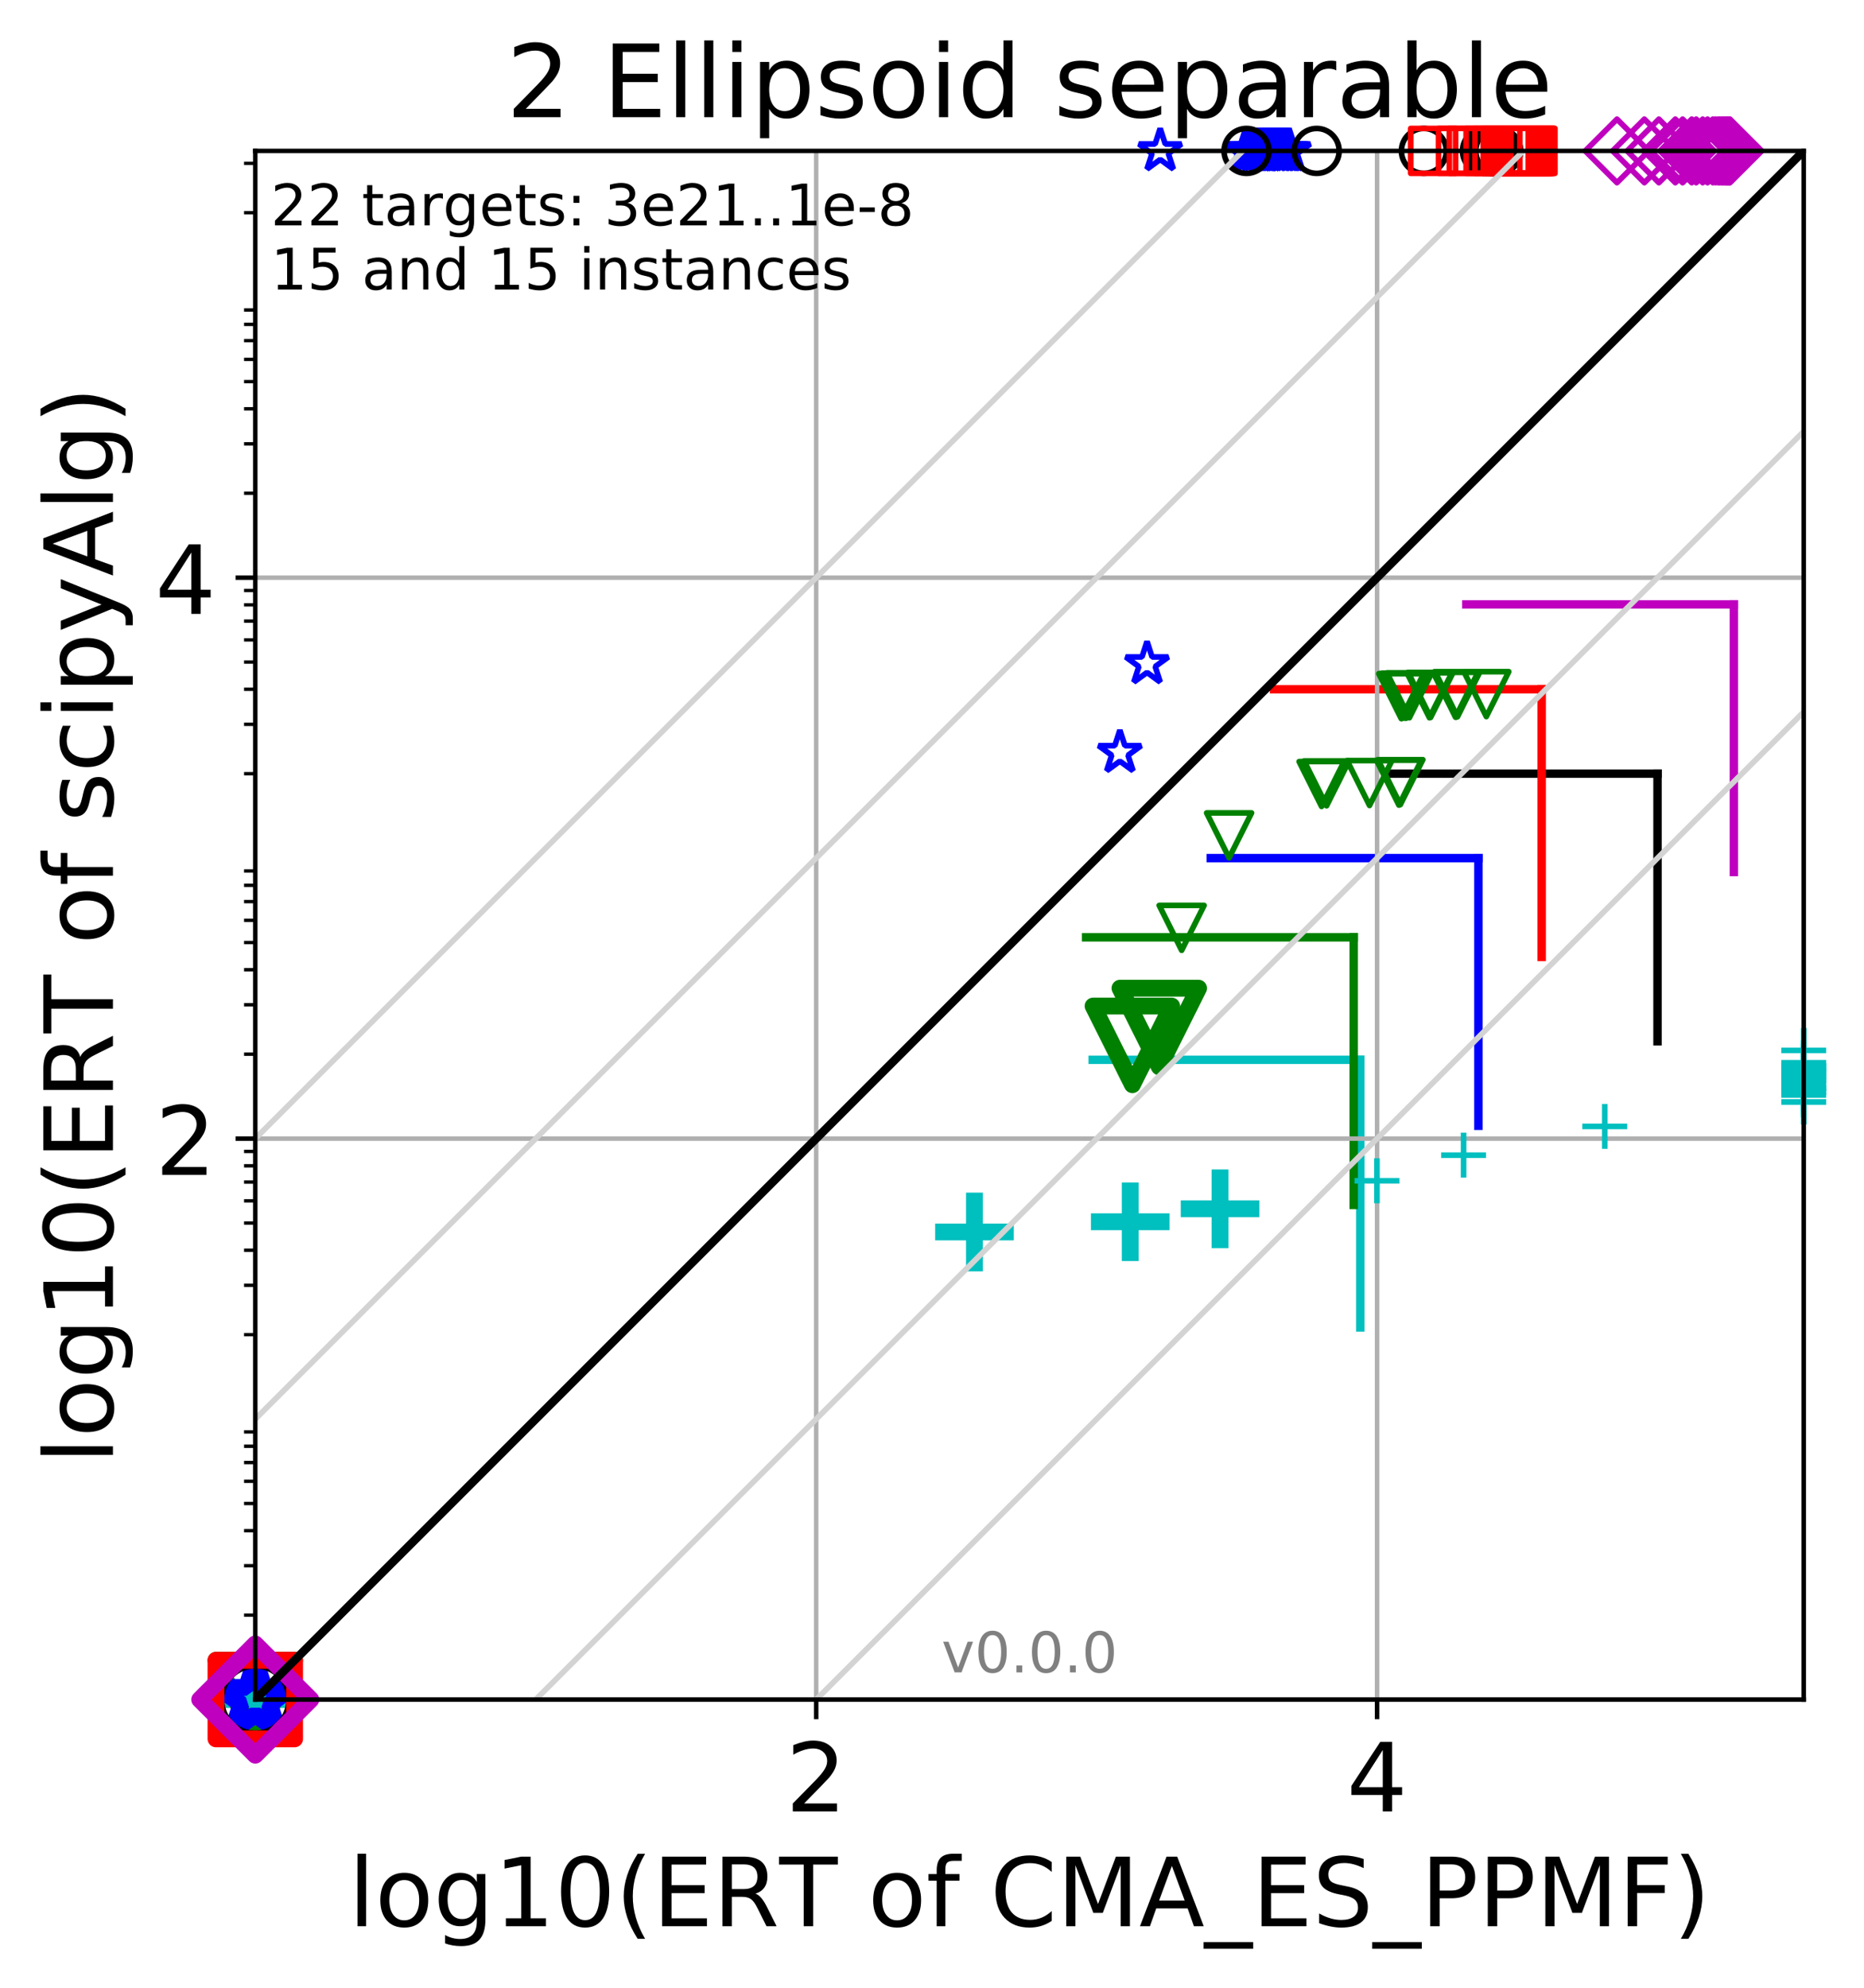 <?xml version="1.0" encoding="utf-8" standalone="no"?>
<!DOCTYPE svg PUBLIC "-//W3C//DTD SVG 1.1//EN"
  "http://www.w3.org/Graphics/SVG/1.1/DTD/svg11.dtd">
<!-- Created with matplotlib (http://matplotlib.org/) -->
<svg height="354pt" version="1.1" viewBox="0 0 332 354" width="332pt" xmlns="http://www.w3.org/2000/svg" xmlns:xlink="http://www.w3.org/1999/xlink">
 <defs>
  <style type="text/css">
*{stroke-linecap:butt;stroke-linejoin:round;}
  </style>
 </defs>
 <g id="figure_1">
  <g id="patch_1">
   <path d="M 0 354.256 
L 332.469 354.256 
L 332.469 0 
L 0 0 
z
" style="fill:#ffffff;"/>
  </g>
  <g id="axes_1">
   <g id="patch_2">
    <path d="M 45.469 302.677 
L 321.269 302.677 
L 321.269 26.877 
L 45.469 26.877 
z
" style="fill:#ffffff;"/>
   </g>
   <g id="line2d_1">
    <path clip-path="url(#p38fdc3da29)" d="M 242.28 236.403 
L 242.28 188.739 
" style="fill:none;stroke:#00bfbf;stroke-linecap:square;stroke-width:1.5;"/>
   </g>
   <g id="line2d_2">
    <path clip-path="url(#p38fdc3da29)" d="M 194.615 188.739 
L 242.28 188.739 
" style="fill:none;stroke:#00bfbf;stroke-linecap:square;stroke-width:1.5;"/>
   </g>
   <g id="line2d_3">
    <path clip-path="url(#p38fdc3da29)" d="M 241.113 214.593 
L 241.113 166.928 
" style="fill:none;stroke:#008000;stroke-linecap:square;stroke-width:1.5;"/>
   </g>
   <g id="line2d_4">
    <path clip-path="url(#p38fdc3da29)" d="M 193.449 166.928 
L 241.113 166.928 
" style="fill:none;stroke:#008000;stroke-linecap:square;stroke-width:1.5;"/>
   </g>
   <g id="line2d_5">
    <path clip-path="url(#p38fdc3da29)" d="M 263.32 200.491 
L 263.32 152.826 
" style="fill:none;stroke:#0000ff;stroke-linecap:square;stroke-width:1.5;"/>
   </g>
   <g id="line2d_6">
    <path clip-path="url(#p38fdc3da29)" d="M 215.656 152.826 
L 263.32 152.826 
" style="fill:none;stroke:#0000ff;stroke-linecap:square;stroke-width:1.5;"/>
   </g>
   <g id="line2d_7">
    <path clip-path="url(#p38fdc3da29)" d="M 295.221 185.443 
L 295.221 137.778 
" style="fill:none;stroke:#000000;stroke-linecap:square;stroke-width:1.5;"/>
   </g>
   <g id="line2d_8">
    <path clip-path="url(#p38fdc3da29)" d="M 247.556 137.778 
L 295.221 137.778 
" style="fill:none;stroke:#000000;stroke-linecap:square;stroke-width:1.5;"/>
   </g>
   <g id="line2d_9">
    <path clip-path="url(#p38fdc3da29)" d="M 274.594 170.412 
L 274.594 122.747 
" style="fill:none;stroke:#ff0000;stroke-linecap:square;stroke-width:1.5;"/>
   </g>
   <g id="line2d_10">
    <path clip-path="url(#p38fdc3da29)" d="M 226.929 122.747 
L 274.594 122.747 
" style="fill:none;stroke:#ff0000;stroke-linecap:square;stroke-width:1.5;"/>
   </g>
   <g id="line2d_11">
    <path clip-path="url(#p38fdc3da29)" d="M 308.825 155.303 
L 308.825 107.638 
" style="fill:none;stroke:#bf00bf;stroke-linecap:square;stroke-width:1.5;"/>
   </g>
   <g id="line2d_12">
    <path clip-path="url(#p38fdc3da29)" d="M 261.16 107.638 
L 308.825 107.638 
" style="fill:none;stroke:#bf00bf;stroke-linecap:square;stroke-width:1.5;"/>
   </g>
   <g id="matplotlib.axis_1">
    <g id="xtick_1">
     <g id="line2d_13">
      <path clip-path="url(#p38fdc3da29)" d="M 145.37 302.677 
L 145.37 26.877 
" style="fill:none;stroke:#b0b0b0;stroke-linecap:square;stroke-width:0.8;"/>
     </g>
     <g id="line2d_14">
      <defs>
       <path d="M 0 0 
L 0 3.5 
" id="mfc122e729f" style="stroke:#000000;stroke-width:0.8;"/>
      </defs>
      <g>
       <use style="stroke:#000000;stroke-width:0.8;" x="145.37" xlink:href="#mfc122e729f" y="302.677"/>
      </g>
     </g>
     <g id="text_1">
      <!-- 2 -->
      <defs>
       <path d="M 19.188 8.297 
L 53.609 8.297 
L 53.609 0 
L 7.328 0 
L 7.328 8.297 
Q 12.938 14.109 22.625 23.891 
Q 32.328 33.688 34.812 36.531 
Q 39.547 41.844 41.422 45.531 
Q 43.312 49.219 43.312 52.781 
Q 43.312 58.594 39.234 62.25 
Q 35.156 65.922 28.609 65.922 
Q 23.969 65.922 18.812 64.312 
Q 13.672 62.703 7.812 59.422 
L 7.812 69.391 
Q 13.766 71.781 18.938 73 
Q 24.125 74.219 28.422 74.219 
Q 39.75 74.219 46.484 68.547 
Q 53.219 62.891 53.219 53.422 
Q 53.219 48.922 51.531 44.891 
Q 49.859 40.875 45.406 35.406 
Q 44.188 33.984 37.641 27.219 
Q 31.109 20.453 19.188 8.297 
z
" id="DejaVuSans-32"/>
      </defs>
      <g transform="translate(139.962 322.595)scale(0.17 -0.17)">
       <use xlink:href="#DejaVuSans-32"/>
      </g>
     </g>
    </g>
    <g id="xtick_2">
     <g id="line2d_15">
      <path clip-path="url(#p38fdc3da29)" d="M 245.271 302.677 
L 245.271 26.877 
" style="fill:none;stroke:#b0b0b0;stroke-linecap:square;stroke-width:0.8;"/>
     </g>
     <g id="line2d_16">
      <g>
       <use style="stroke:#000000;stroke-width:0.8;" x="245.271" xlink:href="#mfc122e729f" y="302.677"/>
      </g>
     </g>
     <g id="text_2">
      <!-- 4 -->
      <defs>
       <path d="M 37.797 64.312 
L 12.891 25.391 
L 37.797 25.391 
z
M 35.203 72.906 
L 47.609 72.906 
L 47.609 25.391 
L 58.016 25.391 
L 58.016 17.188 
L 47.609 17.188 
L 47.609 0 
L 37.797 0 
L 37.797 17.188 
L 4.891 17.188 
L 4.891 26.703 
z
" id="DejaVuSans-34"/>
      </defs>
      <g transform="translate(239.863 322.595)scale(0.17 -0.17)">
       <use xlink:href="#DejaVuSans-34"/>
      </g>
     </g>
    </g>
    <g id="text_3">
     <!-- log10(ERT of CMA_ES_PPMF) -->
     <defs>
      <path d="M 9.422 75.984 
L 18.406 75.984 
L 18.406 0 
L 9.422 0 
z
" id="DejaVuSans-6c"/>
      <path d="M 30.609 48.391 
Q 23.391 48.391 19.188 42.75 
Q 14.984 37.109 14.984 27.297 
Q 14.984 17.484 19.156 11.844 
Q 23.344 6.203 30.609 6.203 
Q 37.797 6.203 41.984 11.859 
Q 46.188 17.531 46.188 27.297 
Q 46.188 37.016 41.984 42.703 
Q 37.797 48.391 30.609 48.391 
z
M 30.609 56 
Q 42.328 56 49.016 48.375 
Q 55.719 40.766 55.719 27.297 
Q 55.719 13.875 49.016 6.219 
Q 42.328 -1.422 30.609 -1.422 
Q 18.844 -1.422 12.172 6.219 
Q 5.516 13.875 5.516 27.297 
Q 5.516 40.766 12.172 48.375 
Q 18.844 56 30.609 56 
z
" id="DejaVuSans-6f"/>
      <path d="M 45.406 27.984 
Q 45.406 37.75 41.375 43.109 
Q 37.359 48.484 30.078 48.484 
Q 22.859 48.484 18.828 43.109 
Q 14.797 37.75 14.797 27.984 
Q 14.797 18.266 18.828 12.891 
Q 22.859 7.516 30.078 7.516 
Q 37.359 7.516 41.375 12.891 
Q 45.406 18.266 45.406 27.984 
z
M 54.391 6.781 
Q 54.391 -7.172 48.188 -13.984 
Q 42 -20.797 29.203 -20.797 
Q 24.469 -20.797 20.266 -20.094 
Q 16.062 -19.391 12.109 -17.922 
L 12.109 -9.188 
Q 16.062 -11.328 19.922 -12.344 
Q 23.781 -13.375 27.781 -13.375 
Q 36.625 -13.375 41.016 -8.766 
Q 45.406 -4.156 45.406 5.172 
L 45.406 9.625 
Q 42.625 4.781 38.281 2.391 
Q 33.938 0 27.875 0 
Q 17.828 0 11.672 7.656 
Q 5.516 15.328 5.516 27.984 
Q 5.516 40.672 11.672 48.328 
Q 17.828 56 27.875 56 
Q 33.938 56 38.281 53.609 
Q 42.625 51.219 45.406 46.391 
L 45.406 54.688 
L 54.391 54.688 
z
" id="DejaVuSans-67"/>
      <path d="M 12.406 8.297 
L 28.516 8.297 
L 28.516 63.922 
L 10.984 60.406 
L 10.984 69.391 
L 28.422 72.906 
L 38.281 72.906 
L 38.281 8.297 
L 54.391 8.297 
L 54.391 0 
L 12.406 0 
z
" id="DejaVuSans-31"/>
      <path d="M 31.781 66.406 
Q 24.172 66.406 20.328 58.906 
Q 16.5 51.422 16.5 36.375 
Q 16.5 21.391 20.328 13.891 
Q 24.172 6.391 31.781 6.391 
Q 39.453 6.391 43.281 13.891 
Q 47.125 21.391 47.125 36.375 
Q 47.125 51.422 43.281 58.906 
Q 39.453 66.406 31.781 66.406 
z
M 31.781 74.219 
Q 44.047 74.219 50.516 64.516 
Q 56.984 54.828 56.984 36.375 
Q 56.984 17.969 50.516 8.266 
Q 44.047 -1.422 31.781 -1.422 
Q 19.531 -1.422 13.062 8.266 
Q 6.594 17.969 6.594 36.375 
Q 6.594 54.828 13.062 64.516 
Q 19.531 74.219 31.781 74.219 
z
" id="DejaVuSans-30"/>
      <path d="M 31 75.875 
Q 24.469 64.656 21.281 53.656 
Q 18.109 42.672 18.109 31.391 
Q 18.109 20.125 21.312 9.062 
Q 24.516 -2 31 -13.188 
L 23.188 -13.188 
Q 15.875 -1.703 12.234 9.375 
Q 8.594 20.453 8.594 31.391 
Q 8.594 42.281 12.203 53.312 
Q 15.828 64.359 23.188 75.875 
z
" id="DejaVuSans-28"/>
      <path d="M 9.812 72.906 
L 55.906 72.906 
L 55.906 64.594 
L 19.672 64.594 
L 19.672 43.016 
L 54.391 43.016 
L 54.391 34.719 
L 19.672 34.719 
L 19.672 8.297 
L 56.781 8.297 
L 56.781 0 
L 9.812 0 
z
" id="DejaVuSans-45"/>
      <path d="M 44.391 34.188 
Q 47.562 33.109 50.562 29.594 
Q 53.562 26.078 56.594 19.922 
L 66.609 0 
L 56 0 
L 46.688 18.703 
Q 43.062 26.031 39.672 28.422 
Q 36.281 30.812 30.422 30.812 
L 19.672 30.812 
L 19.672 0 
L 9.812 0 
L 9.812 72.906 
L 32.078 72.906 
Q 44.578 72.906 50.734 67.672 
Q 56.891 62.453 56.891 51.906 
Q 56.891 45.016 53.688 40.469 
Q 50.484 35.938 44.391 34.188 
z
M 19.672 64.797 
L 19.672 38.922 
L 32.078 38.922 
Q 39.203 38.922 42.844 42.219 
Q 46.484 45.516 46.484 51.906 
Q 46.484 58.297 42.844 61.547 
Q 39.203 64.797 32.078 64.797 
z
" id="DejaVuSans-52"/>
      <path d="M -0.297 72.906 
L 61.375 72.906 
L 61.375 64.594 
L 35.5 64.594 
L 35.5 0 
L 25.594 0 
L 25.594 64.594 
L -0.297 64.594 
z
" id="DejaVuSans-54"/>
      <path id="DejaVuSans-20"/>
      <path d="M 37.109 75.984 
L 37.109 68.5 
L 28.516 68.5 
Q 23.688 68.5 21.797 66.547 
Q 19.922 64.594 19.922 59.516 
L 19.922 54.688 
L 34.719 54.688 
L 34.719 47.703 
L 19.922 47.703 
L 19.922 0 
L 10.891 0 
L 10.891 47.703 
L 2.297 47.703 
L 2.297 54.688 
L 10.891 54.688 
L 10.891 58.5 
Q 10.891 67.625 15.141 71.797 
Q 19.391 75.984 28.609 75.984 
z
" id="DejaVuSans-66"/>
      <path d="M 64.406 67.281 
L 64.406 56.891 
Q 59.422 61.531 53.781 63.812 
Q 48.141 66.109 41.797 66.109 
Q 29.297 66.109 22.656 58.469 
Q 16.016 50.828 16.016 36.375 
Q 16.016 21.969 22.656 14.328 
Q 29.297 6.688 41.797 6.688 
Q 48.141 6.688 53.781 8.984 
Q 59.422 11.281 64.406 15.922 
L 64.406 5.609 
Q 59.234 2.094 53.438 0.328 
Q 47.656 -1.422 41.219 -1.422 
Q 24.656 -1.422 15.125 8.703 
Q 5.609 18.844 5.609 36.375 
Q 5.609 53.953 15.125 64.078 
Q 24.656 74.219 41.219 74.219 
Q 47.75 74.219 53.531 72.484 
Q 59.328 70.75 64.406 67.281 
z
" id="DejaVuSans-43"/>
      <path d="M 9.812 72.906 
L 24.516 72.906 
L 43.109 23.297 
L 61.812 72.906 
L 76.516 72.906 
L 76.516 0 
L 66.891 0 
L 66.891 64.016 
L 48.094 14.016 
L 38.188 14.016 
L 19.391 64.016 
L 19.391 0 
L 9.812 0 
z
" id="DejaVuSans-4d"/>
      <path d="M 34.188 63.188 
L 20.797 26.906 
L 47.609 26.906 
z
M 28.609 72.906 
L 39.797 72.906 
L 67.578 0 
L 57.328 0 
L 50.688 18.703 
L 17.828 18.703 
L 11.188 0 
L 0.781 0 
z
" id="DejaVuSans-41"/>
      <path d="M 50.984 -16.609 
L 50.984 -23.578 
L -0.984 -23.578 
L -0.984 -16.609 
z
" id="DejaVuSans-5f"/>
      <path d="M 53.516 70.516 
L 53.516 60.891 
Q 47.906 63.578 42.922 64.891 
Q 37.938 66.219 33.297 66.219 
Q 25.25 66.219 20.875 63.094 
Q 16.5 59.969 16.5 54.203 
Q 16.5 49.359 19.406 46.891 
Q 22.312 44.438 30.422 42.922 
L 36.375 41.703 
Q 47.406 39.594 52.656 34.297 
Q 57.906 29 57.906 20.125 
Q 57.906 9.516 50.797 4.047 
Q 43.703 -1.422 29.984 -1.422 
Q 24.812 -1.422 18.969 -0.25 
Q 13.141 0.922 6.891 3.219 
L 6.891 13.375 
Q 12.891 10.016 18.656 8.297 
Q 24.422 6.594 29.984 6.594 
Q 38.422 6.594 43.016 9.906 
Q 47.609 13.234 47.609 19.391 
Q 47.609 24.75 44.312 27.781 
Q 41.016 30.812 33.5 32.328 
L 27.484 33.5 
Q 16.453 35.688 11.516 40.375 
Q 6.594 45.062 6.594 53.422 
Q 6.594 63.094 13.406 68.656 
Q 20.219 74.219 32.172 74.219 
Q 37.312 74.219 42.625 73.281 
Q 47.953 72.359 53.516 70.516 
z
" id="DejaVuSans-53"/>
      <path d="M 19.672 64.797 
L 19.672 37.406 
L 32.078 37.406 
Q 38.969 37.406 42.719 40.969 
Q 46.484 44.531 46.484 51.125 
Q 46.484 57.672 42.719 61.234 
Q 38.969 64.797 32.078 64.797 
z
M 9.812 72.906 
L 32.078 72.906 
Q 44.344 72.906 50.609 67.359 
Q 56.891 61.812 56.891 51.125 
Q 56.891 40.328 50.609 34.812 
Q 44.344 29.297 32.078 29.297 
L 19.672 29.297 
L 19.672 0 
L 9.812 0 
z
" id="DejaVuSans-50"/>
      <path d="M 9.812 72.906 
L 51.703 72.906 
L 51.703 64.594 
L 19.672 64.594 
L 19.672 43.109 
L 48.578 43.109 
L 48.578 34.812 
L 19.672 34.812 
L 19.672 0 
L 9.812 0 
z
" id="DejaVuSans-46"/>
      <path d="M 8.016 75.875 
L 15.828 75.875 
Q 23.141 64.359 26.781 53.312 
Q 30.422 42.281 30.422 31.391 
Q 30.422 20.453 26.781 9.375 
Q 23.141 -1.703 15.828 -13.188 
L 8.016 -13.188 
Q 14.5 -2 17.703 9.062 
Q 20.906 20.125 20.906 31.391 
Q 20.906 42.672 17.703 53.656 
Q 14.5 64.656 8.016 75.875 
z
" id="DejaVuSans-29"/>
     </defs>
     <g transform="translate(62.082 343.047)scale(0.17 -0.17)">
      <use xlink:href="#DejaVuSans-6c"/>
      <use x="27.783" xlink:href="#DejaVuSans-6f"/>
      <use x="88.965" xlink:href="#DejaVuSans-67"/>
      <use x="152.441" xlink:href="#DejaVuSans-31"/>
      <use x="216.064" xlink:href="#DejaVuSans-30"/>
      <use x="279.688" xlink:href="#DejaVuSans-28"/>
      <use x="318.701" xlink:href="#DejaVuSans-45"/>
      <use x="381.885" xlink:href="#DejaVuSans-52"/>
      <use x="451.258" xlink:href="#DejaVuSans-54"/>
      <use x="512.342" xlink:href="#DejaVuSans-20"/>
      <use x="544.129" xlink:href="#DejaVuSans-6f"/>
      <use x="605.311" xlink:href="#DejaVuSans-66"/>
      <use x="640.516" xlink:href="#DejaVuSans-20"/>
      <use x="672.303" xlink:href="#DejaVuSans-43"/>
      <use x="742.127" xlink:href="#DejaVuSans-4d"/>
      <use x="828.406" xlink:href="#DejaVuSans-41"/>
      <use x="896.814" xlink:href="#DejaVuSans-5f"/>
      <use x="946.814" xlink:href="#DejaVuSans-45"/>
      <use x="1009.998" xlink:href="#DejaVuSans-53"/>
      <use x="1073.475" xlink:href="#DejaVuSans-5f"/>
      <use x="1123.475" xlink:href="#DejaVuSans-50"/>
      <use x="1183.777" xlink:href="#DejaVuSans-50"/>
      <use x="1244.08" xlink:href="#DejaVuSans-4d"/>
      <use x="1330.359" xlink:href="#DejaVuSans-46"/>
      <use x="1387.879" xlink:href="#DejaVuSans-29"/>
     </g>
    </g>
   </g>
   <g id="matplotlib.axis_2">
    <g id="ytick_1">
     <g id="line2d_17">
      <path clip-path="url(#p38fdc3da29)" d="M 45.469 202.776 
L 321.269 202.776 
" style="fill:none;stroke:#b0b0b0;stroke-linecap:square;stroke-width:0.8;"/>
     </g>
     <g id="line2d_18">
      <defs>
       <path d="M 0 0 
L -3.5 0 
" id="mb6f1c9ef3b" style="stroke:#000000;stroke-width:0.8;"/>
      </defs>
      <g>
       <use style="stroke:#000000;stroke-width:0.8;" x="45.469" xlink:href="#mb6f1c9ef3b" y="202.776"/>
      </g>
     </g>
     <g id="text_4">
      <!-- 2 -->
      <g transform="translate(27.653 209.235)scale(0.17 -0.17)">
       <use xlink:href="#DejaVuSans-32"/>
      </g>
     </g>
    </g>
    <g id="ytick_2">
     <g id="line2d_19">
      <path clip-path="url(#p38fdc3da29)" d="M 45.469 102.875 
L 321.269 102.875 
" style="fill:none;stroke:#b0b0b0;stroke-linecap:square;stroke-width:0.8;"/>
     </g>
     <g id="line2d_20">
      <g>
       <use style="stroke:#000000;stroke-width:0.8;" x="45.469" xlink:href="#mb6f1c9ef3b" y="102.875"/>
      </g>
     </g>
     <g id="text_5">
      <!-- 4 -->
      <g transform="translate(27.653 109.334)scale(0.17 -0.17)">
       <use xlink:href="#DejaVuSans-34"/>
      </g>
     </g>
    </g>
    <g id="ytick_3">
     <g id="line2d_21">
      <defs>
       <path d="M 0 0 
L -2 0 
" id="m882aae22e2" style="stroke:#000000;stroke-width:0.6;"/>
      </defs>
      <g>
       <use style="stroke:#000000;stroke-width:0.6;" x="45.469" xlink:href="#m882aae22e2" y="287.641"/>
      </g>
     </g>
    </g>
    <g id="ytick_4">
     <g id="line2d_22">
      <g>
       <use style="stroke:#000000;stroke-width:0.6;" x="45.469" xlink:href="#m882aae22e2" y="278.845"/>
      </g>
     </g>
    </g>
    <g id="ytick_5">
     <g id="line2d_23">
      <g>
       <use style="stroke:#000000;stroke-width:0.6;" x="45.469" xlink:href="#m882aae22e2" y="272.604"/>
      </g>
     </g>
    </g>
    <g id="ytick_6">
     <g id="line2d_24">
      <g>
       <use style="stroke:#000000;stroke-width:0.6;" x="45.469" xlink:href="#m882aae22e2" y="267.763"/>
      </g>
     </g>
    </g>
    <g id="ytick_7">
     <g id="line2d_25">
      <g>
       <use style="stroke:#000000;stroke-width:0.6;" x="45.469" xlink:href="#m882aae22e2" y="263.808"/>
      </g>
     </g>
    </g>
    <g id="ytick_8">
     <g id="line2d_26">
      <g>
       <use style="stroke:#000000;stroke-width:0.6;" x="45.469" xlink:href="#m882aae22e2" y="260.464"/>
      </g>
     </g>
    </g>
    <g id="ytick_9">
     <g id="line2d_27">
      <g>
       <use style="stroke:#000000;stroke-width:0.6;" x="45.469" xlink:href="#m882aae22e2" y="257.567"/>
      </g>
     </g>
    </g>
    <g id="ytick_10">
     <g id="line2d_28">
      <g>
       <use style="stroke:#000000;stroke-width:0.6;" x="45.469" xlink:href="#m882aae22e2" y="255.012"/>
      </g>
     </g>
    </g>
    <g id="ytick_11">
     <g id="line2d_29">
      <g>
       <use style="stroke:#000000;stroke-width:0.6;" x="45.469" xlink:href="#m882aae22e2" y="237.69"/>
      </g>
     </g>
    </g>
    <g id="ytick_12">
     <g id="line2d_30">
      <g>
       <use style="stroke:#000000;stroke-width:0.6;" x="45.469" xlink:href="#m882aae22e2" y="228.894"/>
      </g>
     </g>
    </g>
    <g id="ytick_13">
     <g id="line2d_31">
      <g>
       <use style="stroke:#000000;stroke-width:0.6;" x="45.469" xlink:href="#m882aae22e2" y="222.654"/>
      </g>
     </g>
    </g>
    <g id="ytick_14">
     <g id="line2d_32">
      <g>
       <use style="stroke:#000000;stroke-width:0.6;" x="45.469" xlink:href="#m882aae22e2" y="217.813"/>
      </g>
     </g>
    </g>
    <g id="ytick_15">
     <g id="line2d_33">
      <g>
       <use style="stroke:#000000;stroke-width:0.6;" x="45.469" xlink:href="#m882aae22e2" y="213.858"/>
      </g>
     </g>
    </g>
    <g id="ytick_16">
     <g id="line2d_34">
      <g>
       <use style="stroke:#000000;stroke-width:0.6;" x="45.469" xlink:href="#m882aae22e2" y="210.514"/>
      </g>
     </g>
    </g>
    <g id="ytick_17">
     <g id="line2d_35">
      <g>
       <use style="stroke:#000000;stroke-width:0.6;" x="45.469" xlink:href="#m882aae22e2" y="207.617"/>
      </g>
     </g>
    </g>
    <g id="ytick_18">
     <g id="line2d_36">
      <g>
       <use style="stroke:#000000;stroke-width:0.6;" x="45.469" xlink:href="#m882aae22e2" y="205.062"/>
      </g>
     </g>
    </g>
    <g id="ytick_19">
     <g id="line2d_37">
      <g>
       <use style="stroke:#000000;stroke-width:0.6;" x="45.469" xlink:href="#m882aae22e2" y="187.74"/>
      </g>
     </g>
    </g>
    <g id="ytick_20">
     <g id="line2d_38">
      <g>
       <use style="stroke:#000000;stroke-width:0.6;" x="45.469" xlink:href="#m882aae22e2" y="178.944"/>
      </g>
     </g>
    </g>
    <g id="ytick_21">
     <g id="line2d_39">
      <g>
       <use style="stroke:#000000;stroke-width:0.6;" x="45.469" xlink:href="#m882aae22e2" y="172.703"/>
      </g>
     </g>
    </g>
    <g id="ytick_22">
     <g id="line2d_40">
      <g>
       <use style="stroke:#000000;stroke-width:0.6;" x="45.469" xlink:href="#m882aae22e2" y="167.862"/>
      </g>
     </g>
    </g>
    <g id="ytick_23">
     <g id="line2d_41">
      <g>
       <use style="stroke:#000000;stroke-width:0.6;" x="45.469" xlink:href="#m882aae22e2" y="163.907"/>
      </g>
     </g>
    </g>
    <g id="ytick_24">
     <g id="line2d_42">
      <g>
       <use style="stroke:#000000;stroke-width:0.6;" x="45.469" xlink:href="#m882aae22e2" y="160.563"/>
      </g>
     </g>
    </g>
    <g id="ytick_25">
     <g id="line2d_43">
      <g>
       <use style="stroke:#000000;stroke-width:0.6;" x="45.469" xlink:href="#m882aae22e2" y="157.667"/>
      </g>
     </g>
    </g>
    <g id="ytick_26">
     <g id="line2d_44">
      <g>
       <use style="stroke:#000000;stroke-width:0.6;" x="45.469" xlink:href="#m882aae22e2" y="155.112"/>
      </g>
     </g>
    </g>
    <g id="ytick_27">
     <g id="line2d_45">
      <g>
       <use style="stroke:#000000;stroke-width:0.6;" x="45.469" xlink:href="#m882aae22e2" y="137.789"/>
      </g>
     </g>
    </g>
    <g id="ytick_28">
     <g id="line2d_46">
      <g>
       <use style="stroke:#000000;stroke-width:0.6;" x="45.469" xlink:href="#m882aae22e2" y="128.994"/>
      </g>
     </g>
    </g>
    <g id="ytick_29">
     <g id="line2d_47">
      <g>
       <use style="stroke:#000000;stroke-width:0.6;" x="45.469" xlink:href="#m882aae22e2" y="122.753"/>
      </g>
     </g>
    </g>
    <g id="ytick_30">
     <g id="line2d_48">
      <g>
       <use style="stroke:#000000;stroke-width:0.6;" x="45.469" xlink:href="#m882aae22e2" y="117.912"/>
      </g>
     </g>
    </g>
    <g id="ytick_31">
     <g id="line2d_49">
      <g>
       <use style="stroke:#000000;stroke-width:0.6;" x="45.469" xlink:href="#m882aae22e2" y="113.957"/>
      </g>
     </g>
    </g>
    <g id="ytick_32">
     <g id="line2d_50">
      <g>
       <use style="stroke:#000000;stroke-width:0.6;" x="45.469" xlink:href="#m882aae22e2" y="110.613"/>
      </g>
     </g>
    </g>
    <g id="ytick_33">
     <g id="line2d_51">
      <g>
       <use style="stroke:#000000;stroke-width:0.6;" x="45.469" xlink:href="#m882aae22e2" y="107.716"/>
      </g>
     </g>
    </g>
    <g id="ytick_34">
     <g id="line2d_52">
      <g>
       <use style="stroke:#000000;stroke-width:0.6;" x="45.469" xlink:href="#m882aae22e2" y="105.161"/>
      </g>
     </g>
    </g>
    <g id="ytick_35">
     <g id="line2d_53">
      <g>
       <use style="stroke:#000000;stroke-width:0.6;" x="45.469" xlink:href="#m882aae22e2" y="87.839"/>
      </g>
     </g>
    </g>
    <g id="ytick_36">
     <g id="line2d_54">
      <g>
       <use style="stroke:#000000;stroke-width:0.6;" x="45.469" xlink:href="#m882aae22e2" y="79.043"/>
      </g>
     </g>
    </g>
    <g id="ytick_37">
     <g id="line2d_55">
      <g>
       <use style="stroke:#000000;stroke-width:0.6;" x="45.469" xlink:href="#m882aae22e2" y="72.802"/>
      </g>
     </g>
    </g>
    <g id="ytick_38">
     <g id="line2d_56">
      <g>
       <use style="stroke:#000000;stroke-width:0.6;" x="45.469" xlink:href="#m882aae22e2" y="67.962"/>
      </g>
     </g>
    </g>
    <g id="ytick_39">
     <g id="line2d_57">
      <g>
       <use style="stroke:#000000;stroke-width:0.6;" x="45.469" xlink:href="#m882aae22e2" y="64.006"/>
      </g>
     </g>
    </g>
    <g id="ytick_40">
     <g id="line2d_58">
      <g>
       <use style="stroke:#000000;stroke-width:0.6;" x="45.469" xlink:href="#m882aae22e2" y="60.662"/>
      </g>
     </g>
    </g>
    <g id="ytick_41">
     <g id="line2d_59">
      <g>
       <use style="stroke:#000000;stroke-width:0.6;" x="45.469" xlink:href="#m882aae22e2" y="57.766"/>
      </g>
     </g>
    </g>
    <g id="ytick_42">
     <g id="line2d_60">
      <g>
       <use style="stroke:#000000;stroke-width:0.6;" x="45.469" xlink:href="#m882aae22e2" y="55.211"/>
      </g>
     </g>
    </g>
    <g id="ytick_43">
     <g id="line2d_61">
      <g>
       <use style="stroke:#000000;stroke-width:0.6;" x="45.469" xlink:href="#m882aae22e2" y="37.888"/>
      </g>
     </g>
    </g>
    <g id="ytick_44">
     <g id="line2d_62">
      <g>
       <use style="stroke:#000000;stroke-width:0.6;" x="45.469" xlink:href="#m882aae22e2" y="29.093"/>
      </g>
     </g>
    </g>
    <g id="text_6">
     <!-- log10(ERT of scipyAlg) -->
     <defs>
      <path d="M 44.281 53.078 
L 44.281 44.578 
Q 40.484 46.531 36.375 47.5 
Q 32.281 48.484 27.875 48.484 
Q 21.188 48.484 17.844 46.438 
Q 14.5 44.391 14.5 40.281 
Q 14.5 37.156 16.891 35.375 
Q 19.281 33.594 26.516 31.984 
L 29.594 31.297 
Q 39.156 29.25 43.188 25.516 
Q 47.219 21.781 47.219 15.094 
Q 47.219 7.469 41.188 3.016 
Q 35.156 -1.422 24.609 -1.422 
Q 20.219 -1.422 15.453 -0.562 
Q 10.688 0.297 5.422 2 
L 5.422 11.281 
Q 10.406 8.688 15.234 7.391 
Q 20.062 6.109 24.812 6.109 
Q 31.156 6.109 34.562 8.281 
Q 37.984 10.453 37.984 14.406 
Q 37.984 18.062 35.516 20.016 
Q 33.062 21.969 24.703 23.781 
L 21.578 24.516 
Q 13.234 26.266 9.516 29.906 
Q 5.812 33.547 5.812 39.891 
Q 5.812 47.609 11.281 51.797 
Q 16.75 56 26.812 56 
Q 31.781 56 36.172 55.266 
Q 40.578 54.547 44.281 53.078 
z
" id="DejaVuSans-73"/>
      <path d="M 48.781 52.594 
L 48.781 44.188 
Q 44.969 46.297 41.141 47.344 
Q 37.312 48.391 33.406 48.391 
Q 24.656 48.391 19.812 42.844 
Q 14.984 37.312 14.984 27.297 
Q 14.984 17.281 19.812 11.734 
Q 24.656 6.203 33.406 6.203 
Q 37.312 6.203 41.141 7.25 
Q 44.969 8.297 48.781 10.406 
L 48.781 2.094 
Q 45.016 0.344 40.984 -0.531 
Q 36.969 -1.422 32.422 -1.422 
Q 20.062 -1.422 12.781 6.344 
Q 5.516 14.109 5.516 27.297 
Q 5.516 40.672 12.859 48.328 
Q 20.219 56 33.016 56 
Q 37.156 56 41.109 55.141 
Q 45.062 54.297 48.781 52.594 
z
" id="DejaVuSans-63"/>
      <path d="M 9.422 54.688 
L 18.406 54.688 
L 18.406 0 
L 9.422 0 
z
M 9.422 75.984 
L 18.406 75.984 
L 18.406 64.594 
L 9.422 64.594 
z
" id="DejaVuSans-69"/>
      <path d="M 18.109 8.203 
L 18.109 -20.797 
L 9.078 -20.797 
L 9.078 54.688 
L 18.109 54.688 
L 18.109 46.391 
Q 20.953 51.266 25.266 53.625 
Q 29.594 56 35.594 56 
Q 45.562 56 51.781 48.094 
Q 58.016 40.188 58.016 27.297 
Q 58.016 14.406 51.781 6.484 
Q 45.562 -1.422 35.594 -1.422 
Q 29.594 -1.422 25.266 0.953 
Q 20.953 3.328 18.109 8.203 
z
M 48.688 27.297 
Q 48.688 37.203 44.609 42.844 
Q 40.531 48.484 33.406 48.484 
Q 26.266 48.484 22.188 42.844 
Q 18.109 37.203 18.109 27.297 
Q 18.109 17.391 22.188 11.75 
Q 26.266 6.109 33.406 6.109 
Q 40.531 6.109 44.609 11.75 
Q 48.688 17.391 48.688 27.297 
z
" id="DejaVuSans-70"/>
      <path d="M 32.172 -5.078 
Q 28.375 -14.844 24.75 -17.812 
Q 21.141 -20.797 15.094 -20.797 
L 7.906 -20.797 
L 7.906 -13.281 
L 13.188 -13.281 
Q 16.891 -13.281 18.938 -11.516 
Q 21 -9.766 23.484 -3.219 
L 25.094 0.875 
L 2.984 54.688 
L 12.5 54.688 
L 29.594 11.922 
L 46.688 54.688 
L 56.203 54.688 
z
" id="DejaVuSans-79"/>
     </defs>
     <g transform="translate(20.117 260.702)rotate(-90)scale(0.17 -0.17)">
      <use xlink:href="#DejaVuSans-6c"/>
      <use x="27.783" xlink:href="#DejaVuSans-6f"/>
      <use x="88.965" xlink:href="#DejaVuSans-67"/>
      <use x="152.441" xlink:href="#DejaVuSans-31"/>
      <use x="216.064" xlink:href="#DejaVuSans-30"/>
      <use x="279.688" xlink:href="#DejaVuSans-28"/>
      <use x="318.701" xlink:href="#DejaVuSans-45"/>
      <use x="381.885" xlink:href="#DejaVuSans-52"/>
      <use x="451.258" xlink:href="#DejaVuSans-54"/>
      <use x="512.342" xlink:href="#DejaVuSans-20"/>
      <use x="544.129" xlink:href="#DejaVuSans-6f"/>
      <use x="605.311" xlink:href="#DejaVuSans-66"/>
      <use x="640.516" xlink:href="#DejaVuSans-20"/>
      <use x="672.303" xlink:href="#DejaVuSans-73"/>
      <use x="724.402" xlink:href="#DejaVuSans-63"/>
      <use x="779.383" xlink:href="#DejaVuSans-69"/>
      <use x="807.166" xlink:href="#DejaVuSans-70"/>
      <use x="870.643" xlink:href="#DejaVuSans-79"/>
      <use x="929.822" xlink:href="#DejaVuSans-41"/>
      <use x="998.23" xlink:href="#DejaVuSans-6c"/>
      <use x="1026.014" xlink:href="#DejaVuSans-67"/>
      <use x="1089.49" xlink:href="#DejaVuSans-29"/>
     </g>
    </g>
   </g>
   <g id="line2d_63">
    <defs>
     <path d="M -7 0 
L 7 0 
M 0 7 
L 0 -7 
" id="mfc26b8fb4b" style="stroke:#00bfbf;stroke-width:3;"/>
    </defs>
    <g>
     <use style="fill:none;stroke:#00bfbf;stroke-width:3;" x="45.469" xlink:href="#mfc26b8fb4b" y="302.677"/>
     <use style="fill:none;stroke:#00bfbf;stroke-width:3;" x="173.563" xlink:href="#mfc26b8fb4b" y="219.403"/>
     <use style="fill:none;stroke:#00bfbf;stroke-width:3;" x="201.311" xlink:href="#mfc26b8fb4b" y="217.583"/>
     <use style="fill:none;stroke:#00bfbf;stroke-width:3;" x="217.308" xlink:href="#mfc26b8fb4b" y="215.277"/>
    </g>
   </g>
   <g id="line2d_64">
    <defs>
     <path d="M -4 0 
L 4 0 
M 0 4 
L 0 -4 
" id="m5a17af6d62" style="stroke:#00bfbf;"/>
    </defs>
    <g>
     <use style="fill:none;stroke:#00bfbf;" x="245.253" xlink:href="#m5a17af6d62" y="210.288"/>
     <use style="fill:none;stroke:#00bfbf;" x="260.682" xlink:href="#m5a17af6d62" y="205.726"/>
     <use style="fill:none;stroke:#00bfbf;" x="285.828" xlink:href="#m5a17af6d62" y="200.603"/>
    </g>
   </g>
   <g id="line2d_65">
    <g>
     <use style="fill:none;stroke:#00bfbf;" x="321.269" xlink:href="#m5a17af6d62" y="196.253"/>
     <use style="fill:none;stroke:#00bfbf;" x="321.269" xlink:href="#m5a17af6d62" y="195.017"/>
     <use style="fill:none;stroke:#00bfbf;" x="321.269" xlink:href="#m5a17af6d62" y="194.456"/>
     <use style="fill:none;stroke:#00bfbf;" x="321.269" xlink:href="#m5a17af6d62" y="193.896"/>
     <use style="fill:none;stroke:#00bfbf;" x="321.269" xlink:href="#m5a17af6d62" y="193.669"/>
     <use style="fill:none;stroke:#00bfbf;" x="321.269" xlink:href="#m5a17af6d62" y="192.865"/>
     <use style="fill:none;stroke:#00bfbf;" x="321.269" xlink:href="#m5a17af6d62" y="192.445"/>
     <use style="fill:none;stroke:#00bfbf;" x="321.269" xlink:href="#m5a17af6d62" y="191.858"/>
     <use style="fill:none;stroke:#00bfbf;" x="321.269" xlink:href="#m5a17af6d62" y="191.587"/>
     <use style="fill:none;stroke:#00bfbf;" x="321.269" xlink:href="#m5a17af6d62" y="190.991"/>
     <use style="fill:none;stroke:#00bfbf;" x="321.269" xlink:href="#m5a17af6d62" y="190.657"/>
     <use style="fill:none;stroke:#00bfbf;" x="321.269" xlink:href="#m5a17af6d62" y="190.177"/>
     <use style="fill:none;stroke:#00bfbf;" x="321.269" xlink:href="#m5a17af6d62" y="189.825"/>
     <use style="fill:none;stroke:#00bfbf;" x="321.269" xlink:href="#m5a17af6d62" y="189.275"/>
     <use style="fill:none;stroke:#00bfbf;" x="321.269" xlink:href="#m5a17af6d62" y="187.07"/>
    </g>
   </g>
   <g id="line2d_66">
    <defs>
     <path d="M -0 7 
L 7 -7 
L -7 -7 
z
" id="mbaf34810b3" style="stroke:#008000;stroke-linejoin:miter;stroke-width:3;"/>
    </defs>
    <g>
     <use style="fill:none;stroke:#008000;stroke-linejoin:miter;stroke-width:3;" x="45.469" xlink:href="#mbaf34810b3" y="302.677"/>
     <use style="fill:none;stroke:#008000;stroke-linejoin:miter;stroke-width:3;" x="201.694" xlink:href="#mbaf34810b3" y="186.171"/>
     <use style="fill:none;stroke:#008000;stroke-linejoin:miter;stroke-width:3;" x="206.481" xlink:href="#mbaf34810b3" y="182.993"/>
    </g>
   </g>
   <g id="line2d_67">
    <defs>
     <path d="M -0 4 
L 4 -4 
L -4 -4 
z
" id="m1abc79ae7e" style="stroke:#008000;stroke-linejoin:miter;"/>
    </defs>
    <g>
     <use style="fill:none;stroke:#008000;stroke-linejoin:miter;" x="210.467" xlink:href="#m1abc79ae7e" y="165.243"/>
     <use style="fill:none;stroke:#008000;stroke-linejoin:miter;" x="218.917" xlink:href="#m1abc79ae7e" y="148.775"/>
     <use style="fill:none;stroke:#008000;stroke-linejoin:miter;" x="235.389" xlink:href="#m1abc79ae7e" y="139.628"/>
     <use style="fill:none;stroke:#008000;stroke-linejoin:miter;" x="236.278" xlink:href="#m1abc79ae7e" y="139.51"/>
     <use style="fill:none;stroke:#008000;stroke-linejoin:miter;" x="243.929" xlink:href="#m1abc79ae7e" y="139.451"/>
     <use style="fill:none;stroke:#008000;stroke-linejoin:miter;" x="249.162" xlink:href="#m1abc79ae7e" y="139.387"/>
     <use style="fill:none;stroke:#008000;stroke-linejoin:miter;" x="249.423" xlink:href="#m1abc79ae7e" y="139.288"/>
     <use style="fill:none;stroke:#008000;stroke-linejoin:miter;" x="249.574" xlink:href="#m1abc79ae7e" y="123.98"/>
     <use style="fill:none;stroke:#008000;stroke-linejoin:miter;" x="249.687" xlink:href="#m1abc79ae7e" y="123.963"/>
     <use style="fill:none;stroke:#008000;stroke-linejoin:miter;" x="250.212" xlink:href="#m1abc79ae7e" y="123.9"/>
     <use style="fill:none;stroke:#008000;stroke-linejoin:miter;" x="250.494" xlink:href="#m1abc79ae7e" y="123.9"/>
     <use style="fill:none;stroke:#008000;stroke-linejoin:miter;" x="251.029" xlink:href="#m1abc79ae7e" y="123.826"/>
     <use style="fill:none;stroke:#008000;stroke-linejoin:miter;" x="254.594" xlink:href="#m1abc79ae7e" y="123.826"/>
     <use style="fill:none;stroke:#008000;stroke-linejoin:miter;" x="254.813" xlink:href="#m1abc79ae7e" y="123.769"/>
     <use style="fill:none;stroke:#008000;stroke-linejoin:miter;" x="259.245" xlink:href="#m1abc79ae7e" y="123.735"/>
     <use style="fill:none;stroke:#008000;stroke-linejoin:miter;" x="259.375" xlink:href="#m1abc79ae7e" y="123.695"/>
     <use style="fill:none;stroke:#008000;stroke-linejoin:miter;" x="259.451" xlink:href="#m1abc79ae7e" y="123.684"/>
     <use style="fill:none;stroke:#008000;stroke-linejoin:miter;" x="259.6" xlink:href="#m1abc79ae7e" y="123.638"/>
     <use style="fill:none;stroke:#008000;stroke-linejoin:miter;" x="264.732" xlink:href="#m1abc79ae7e" y="123.621"/>
    </g>
   </g>
   <g id="line2d_68">
    <defs>
     <path d="M 0 -7 
L -1.572 -2.163 
L -6.657 -2.163 
L -2.543 0.826 
L -4.114 5.663 
L -0 2.674 
L 4.114 5.663 
L 2.543 0.826 
L 6.657 -2.163 
L 1.572 -2.163 
z
" id="mf109b9007e" style="stroke:#0000ff;stroke-linejoin:bevel;stroke-width:3;"/>
    </defs>
    <g>
     <use style="fill:none;stroke:#0000ff;stroke-linejoin:bevel;stroke-width:3;" x="45.469" xlink:href="#mf109b9007e" y="302.677"/>
    </g>
   </g>
   <g id="line2d_69">
    <defs>
     <path d="M 0 -4 
L -0.898 -1.236 
L -3.804 -1.236 
L -1.453 0.472 
L -2.351 3.236 
L -0 1.528 
L 2.351 3.236 
L 1.453 0.472 
L 3.804 -1.236 
L 0.898 -1.236 
z
" id="m1994e5d52c" style="stroke:#0000ff;stroke-linejoin:bevel;"/>
    </defs>
    <g>
     <use style="fill:none;stroke:#0000ff;stroke-linejoin:bevel;" x="199.46" xlink:href="#m1994e5d52c" y="134.032"/>
     <use style="fill:none;stroke:#0000ff;stroke-linejoin:bevel;" x="204.299" xlink:href="#m1994e5d52c" y="118.236"/>
    </g>
   </g>
   <g id="line2d_70">
    <g>
     <use style="fill:none;stroke:#0000ff;stroke-linejoin:bevel;" x="206.643" xlink:href="#m1994e5d52c" y="26.877"/>
     <use style="fill:none;stroke:#0000ff;stroke-linejoin:bevel;" x="221.875" xlink:href="#m1994e5d52c" y="26.877"/>
     <use style="fill:none;stroke:#0000ff;stroke-linejoin:bevel;" x="222.762" xlink:href="#m1994e5d52c" y="26.877"/>
     <use style="fill:none;stroke:#0000ff;stroke-linejoin:bevel;" x="223.652" xlink:href="#m1994e5d52c" y="26.877"/>
     <use style="fill:none;stroke:#0000ff;stroke-linejoin:bevel;" x="224.124" xlink:href="#m1994e5d52c" y="26.877"/>
     <use style="fill:none;stroke:#0000ff;stroke-linejoin:bevel;" x="224.696" xlink:href="#m1994e5d52c" y="26.877"/>
     <use style="fill:none;stroke:#0000ff;stroke-linejoin:bevel;" x="225" xlink:href="#m1994e5d52c" y="26.877"/>
     <use style="fill:none;stroke:#0000ff;stroke-linejoin:bevel;" x="225.512" xlink:href="#m1994e5d52c" y="26.877"/>
     <use style="fill:none;stroke:#0000ff;stroke-linejoin:bevel;" x="225.833" xlink:href="#m1994e5d52c" y="26.877"/>
     <use style="fill:none;stroke:#0000ff;stroke-linejoin:bevel;" x="226.412" xlink:href="#m1994e5d52c" y="26.877"/>
     <use style="fill:none;stroke:#0000ff;stroke-linejoin:bevel;" x="226.651" xlink:href="#m1994e5d52c" y="26.877"/>
     <use style="fill:none;stroke:#0000ff;stroke-linejoin:bevel;" x="227.154" xlink:href="#m1994e5d52c" y="26.877"/>
     <use style="fill:none;stroke:#0000ff;stroke-linejoin:bevel;" x="227.418" xlink:href="#m1994e5d52c" y="26.877"/>
     <use style="fill:none;stroke:#0000ff;stroke-linejoin:bevel;" x="227.828" xlink:href="#m1994e5d52c" y="26.877"/>
     <use style="fill:none;stroke:#0000ff;stroke-linejoin:bevel;" x="228.079" xlink:href="#m1994e5d52c" y="26.877"/>
     <use style="fill:none;stroke:#0000ff;stroke-linejoin:bevel;" x="228.575" xlink:href="#m1994e5d52c" y="26.877"/>
     <use style="fill:none;stroke:#0000ff;stroke-linejoin:bevel;" x="228.909" xlink:href="#m1994e5d52c" y="26.877"/>
     <use style="fill:none;stroke:#0000ff;stroke-linejoin:bevel;" x="229.177" xlink:href="#m1994e5d52c" y="26.877"/>
     <use style="fill:none;stroke:#0000ff;stroke-linejoin:bevel;" x="229.584" xlink:href="#m1994e5d52c" y="26.877"/>
    </g>
   </g>
   <g id="line2d_71">
    <defs>
     <path d="M 0 7 
C 1.856 7 3.637 6.262 4.95 4.95 
C 6.262 3.637 7 1.856 7 0 
C 7 -1.856 6.262 -3.637 4.95 -4.95 
C 3.637 -6.262 1.856 -7 0 -7 
C -1.856 -7 -3.637 -6.262 -4.95 -4.95 
C -6.262 -3.637 -7 -1.856 -7 0 
C -7 1.856 -6.262 3.637 -4.95 4.95 
C -3.637 6.262 -1.856 7 0 7 
z
" id="md72dfd3024" style="stroke:#000000;stroke-width:3;"/>
    </defs>
    <g>
     <use style="fill:none;stroke:#000000;stroke-width:3;" x="45.469" xlink:href="#md72dfd3024" y="302.677"/>
    </g>
   </g>
   <g id="line2d_72">
    <defs>
     <path d="M 0 4 
C 1.061 4 2.078 3.579 2.828 2.828 
C 3.579 2.078 4 1.061 4 0 
C 4 -1.061 3.579 -2.078 2.828 -2.828 
C 2.078 -3.579 1.061 -4 0 -4 
C -1.061 -4 -2.078 -3.579 -2.828 -2.828 
C -3.579 -2.078 -4 -1.061 -4 0 
C -4 1.061 -3.579 2.078 -2.828 2.828 
C -2.078 3.579 -1.061 4 0 4 
z
" id="mb3e11e974a" style="stroke:#000000;"/>
    </defs>
    <g>
     <use style="fill:none;stroke:#000000;" x="222.016" xlink:href="#mb3e11e974a" y="26.877"/>
     <use style="fill:none;stroke:#000000;" x="234.52" xlink:href="#mb3e11e974a" y="26.877"/>
     <use style="fill:none;stroke:#000000;" x="253.606" xlink:href="#mb3e11e974a" y="26.877"/>
     <use style="fill:none;stroke:#000000;" x="264.482" xlink:href="#mb3e11e974a" y="26.877"/>
     <use style="fill:none;stroke:#000000;" x="264.868" xlink:href="#mb3e11e974a" y="26.877"/>
     <use style="fill:none;stroke:#000000;" x="265.455" xlink:href="#mb3e11e974a" y="26.877"/>
     <use style="fill:none;stroke:#000000;" x="265.567" xlink:href="#mb3e11e974a" y="26.877"/>
     <use style="fill:none;stroke:#000000;" x="265.699" xlink:href="#mb3e11e974a" y="26.877"/>
     <use style="fill:none;stroke:#000000;" x="265.781" xlink:href="#mb3e11e974a" y="26.877"/>
     <use style="fill:none;stroke:#000000;" x="265.881" xlink:href="#mb3e11e974a" y="26.877"/>
     <use style="fill:none;stroke:#000000;" x="265.954" xlink:href="#mb3e11e974a" y="26.877"/>
     <use style="fill:none;stroke:#000000;" x="266.075" xlink:href="#mb3e11e974a" y="26.877"/>
     <use style="fill:none;stroke:#000000;" x="266.187" xlink:href="#mb3e11e974a" y="26.877"/>
     <use style="fill:none;stroke:#000000;" x="266.292" xlink:href="#mb3e11e974a" y="26.877"/>
     <use style="fill:none;stroke:#000000;" x="266.358" xlink:href="#mb3e11e974a" y="26.877"/>
     <use style="fill:none;stroke:#000000;" x="266.475" xlink:href="#mb3e11e974a" y="26.877"/>
     <use style="fill:none;stroke:#000000;" x="266.522" xlink:href="#mb3e11e974a" y="26.877"/>
     <use style="fill:none;stroke:#000000;" x="266.628" xlink:href="#mb3e11e974a" y="26.877"/>
     <use style="fill:none;stroke:#000000;" x="266.678" xlink:href="#mb3e11e974a" y="26.877"/>
     <use style="fill:none;stroke:#000000;" x="266.79" xlink:href="#mb3e11e974a" y="26.877"/>
     <use style="fill:none;stroke:#000000;" x="266.853" xlink:href="#mb3e11e974a" y="26.877"/>
    </g>
   </g>
   <g id="line2d_73">
    <defs>
     <path d="M -7 7 
L 7 7 
L 7 -7 
L -7 -7 
z
" id="me4d915a458" style="stroke:#ff0000;stroke-linejoin:miter;stroke-width:3;"/>
    </defs>
    <g>
     <use style="fill:none;stroke:#ff0000;stroke-linejoin:miter;stroke-width:3;" x="45.469" xlink:href="#me4d915a458" y="302.677"/>
    </g>
   </g>
   <g id="line2d_74">
    <defs>
     <path d="M -4 4 
L 4 4 
L 4 -4 
L -4 -4 
z
" id="m6b9b7d3790" style="stroke:#ff0000;stroke-linejoin:miter;"/>
    </defs>
    <g>
     <use style="fill:none;stroke:#ff0000;stroke-linejoin:miter;" x="255.262" xlink:href="#m6b9b7d3790" y="26.877"/>
     <use style="fill:none;stroke:#ff0000;stroke-linejoin:miter;" x="260.212" xlink:href="#m6b9b7d3790" y="26.877"/>
     <use style="fill:none;stroke:#ff0000;stroke-linejoin:miter;" x="262.142" xlink:href="#m6b9b7d3790" y="26.877"/>
     <use style="fill:none;stroke:#ff0000;stroke-linejoin:miter;" x="265.131" xlink:href="#m6b9b7d3790" y="26.877"/>
     <use style="fill:none;stroke:#ff0000;stroke-linejoin:miter;" x="266.704" xlink:href="#m6b9b7d3790" y="26.877"/>
     <use style="fill:none;stroke:#ff0000;stroke-linejoin:miter;" x="268.206" xlink:href="#m6b9b7d3790" y="26.877"/>
     <use style="fill:none;stroke:#ff0000;stroke-linejoin:miter;" x="268.824" xlink:href="#m6b9b7d3790" y="26.877"/>
     <use style="fill:none;stroke:#ff0000;stroke-linejoin:miter;" x="269.62" xlink:href="#m6b9b7d3790" y="26.877"/>
     <use style="fill:none;stroke:#ff0000;stroke-linejoin:miter;" x="270.09" xlink:href="#m6b9b7d3790" y="26.877"/>
     <use style="fill:none;stroke:#ff0000;stroke-linejoin:miter;" x="270.848" xlink:href="#m6b9b7d3790" y="26.877"/>
     <use style="fill:none;stroke:#ff0000;stroke-linejoin:miter;" x="271.163" xlink:href="#m6b9b7d3790" y="26.877"/>
     <use style="fill:none;stroke:#ff0000;stroke-linejoin:miter;" x="271.53" xlink:href="#m6b9b7d3790" y="26.877"/>
     <use style="fill:none;stroke:#ff0000;stroke-linejoin:miter;" x="271.72" xlink:href="#m6b9b7d3790" y="26.877"/>
     <use style="fill:none;stroke:#ff0000;stroke-linejoin:miter;" x="271.976" xlink:href="#m6b9b7d3790" y="26.877"/>
     <use style="fill:none;stroke:#ff0000;stroke-linejoin:miter;" x="272.103" xlink:href="#m6b9b7d3790" y="26.877"/>
     <use style="fill:none;stroke:#ff0000;stroke-linejoin:miter;" x="272.3" xlink:href="#m6b9b7d3790" y="26.877"/>
     <use style="fill:none;stroke:#ff0000;stroke-linejoin:miter;" x="272.425" xlink:href="#m6b9b7d3790" y="26.877"/>
     <use style="fill:none;stroke:#ff0000;stroke-linejoin:miter;" x="272.593" xlink:href="#m6b9b7d3790" y="26.877"/>
     <use style="fill:none;stroke:#ff0000;stroke-linejoin:miter;" x="272.698" xlink:href="#m6b9b7d3790" y="26.877"/>
     <use style="fill:none;stroke:#ff0000;stroke-linejoin:miter;" x="272.85" xlink:href="#m6b9b7d3790" y="26.877"/>
     <use style="fill:none;stroke:#ff0000;stroke-linejoin:miter;" x="272.955" xlink:href="#m6b9b7d3790" y="26.877"/>
    </g>
   </g>
   <g id="line2d_75">
    <defs>
     <path d="M -0 9.899 
L 9.899 0 
L 0 -9.899 
L -9.899 -0 
z
" id="m16c4a0c150" style="stroke:#bf00bf;stroke-linejoin:miter;stroke-width:3;"/>
    </defs>
    <g>
     <use style="fill:none;stroke:#bf00bf;stroke-linejoin:miter;stroke-width:3;" x="45.469" xlink:href="#m16c4a0c150" y="302.677"/>
    </g>
   </g>
   <g id="line2d_76">
    <defs>
     <path d="M -0 5.657 
L 5.657 0 
L 0 -5.657 
L -5.657 -0 
z
" id="m159cd20f73" style="stroke:#bf00bf;stroke-linejoin:miter;"/>
    </defs>
    <g>
     <use style="fill:none;stroke:#bf00bf;stroke-linejoin:miter;" x="288.004" xlink:href="#m159cd20f73" y="26.877"/>
     <use style="fill:none;stroke:#bf00bf;stroke-linejoin:miter;" x="292.882" xlink:href="#m159cd20f73" y="26.877"/>
     <use style="fill:none;stroke:#bf00bf;stroke-linejoin:miter;" x="295.467" xlink:href="#m159cd20f73" y="26.877"/>
     <use style="fill:none;stroke:#bf00bf;stroke-linejoin:miter;" x="298.395" xlink:href="#m159cd20f73" y="26.877"/>
     <use style="fill:none;stroke:#bf00bf;stroke-linejoin:miter;" x="299.696" xlink:href="#m159cd20f73" y="26.877"/>
     <use style="fill:none;stroke:#bf00bf;stroke-linejoin:miter;" x="301.318" xlink:href="#m159cd20f73" y="26.877"/>
     <use style="fill:none;stroke:#bf00bf;stroke-linejoin:miter;" x="302.112" xlink:href="#m159cd20f73" y="26.877"/>
     <use style="fill:none;stroke:#bf00bf;stroke-linejoin:miter;" x="303.273" xlink:href="#m159cd20f73" y="26.877"/>
     <use style="fill:none;stroke:#bf00bf;stroke-linejoin:miter;" x="304.132" xlink:href="#m159cd20f73" y="26.877"/>
     <use style="fill:none;stroke:#bf00bf;stroke-linejoin:miter;" x="305.08" xlink:href="#m159cd20f73" y="26.877"/>
     <use style="fill:none;stroke:#bf00bf;stroke-linejoin:miter;" x="305.562" xlink:href="#m159cd20f73" y="26.877"/>
     <use style="fill:none;stroke:#bf00bf;stroke-linejoin:miter;" x="306.044" xlink:href="#m159cd20f73" y="26.877"/>
     <use style="fill:none;stroke:#bf00bf;stroke-linejoin:miter;" x="306.333" xlink:href="#m159cd20f73" y="26.877"/>
     <use style="fill:none;stroke:#bf00bf;stroke-linejoin:miter;" x="306.698" xlink:href="#m159cd20f73" y="26.877"/>
     <use style="fill:none;stroke:#bf00bf;stroke-linejoin:miter;" x="306.945" xlink:href="#m159cd20f73" y="26.877"/>
     <use style="fill:none;stroke:#bf00bf;stroke-linejoin:miter;" x="307.284" xlink:href="#m159cd20f73" y="26.877"/>
     <use style="fill:none;stroke:#bf00bf;stroke-linejoin:miter;" x="307.481" xlink:href="#m159cd20f73" y="26.877"/>
     <use style="fill:none;stroke:#bf00bf;stroke-linejoin:miter;" x="307.657" xlink:href="#m159cd20f73" y="26.877"/>
     <use style="fill:none;stroke:#bf00bf;stroke-linejoin:miter;" x="307.784" xlink:href="#m159cd20f73" y="26.877"/>
     <use style="fill:none;stroke:#bf00bf;stroke-linejoin:miter;" x="308" xlink:href="#m159cd20f73" y="26.877"/>
     <use style="fill:none;stroke:#bf00bf;stroke-linejoin:miter;" x="308.136" xlink:href="#m159cd20f73" y="26.877"/>
    </g>
   </g>
   <g id="line2d_77">
    <path clip-path="url(#p38fdc3da29)" d="M 45.469 302.677 
L 321.269 26.877 
" style="fill:none;stroke:#000000;stroke-linecap:square;stroke-width:1.5;"/>
   </g>
   <g id="line2d_78">
    <path clip-path="url(#p38fdc3da29)" d="M 95.419 302.677 
L 333.469 64.628 
" style="fill:none;stroke:#d3d3d3;stroke-linecap:square;"/>
   </g>
   <g id="line2d_79">
    <path clip-path="url(#p38fdc3da29)" d="M 145.37 302.677 
L 333.469 114.578 
" style="fill:none;stroke:#d3d3d3;stroke-linecap:square;"/>
   </g>
   <g id="line2d_80">
    <path clip-path="url(#p38fdc3da29)" d="M 45.469 252.727 
L 299.196 -1 
" style="fill:none;stroke:#d3d3d3;stroke-linecap:square;"/>
   </g>
   <g id="line2d_81">
    <path clip-path="url(#p38fdc3da29)" d="M 45.469 202.776 
L 249.245 -1 
" style="fill:none;stroke:#d3d3d3;stroke-linecap:square;"/>
   </g>
   <g id="patch_3">
    <path d="M 45.469 302.677 
L 45.469 26.877 
" style="fill:none;stroke:#000000;stroke-linecap:square;stroke-linejoin:miter;stroke-width:0.8;"/>
   </g>
   <g id="patch_4">
    <path d="M 321.269 302.677 
L 321.269 26.877 
" style="fill:none;stroke:#000000;stroke-linecap:square;stroke-linejoin:miter;stroke-width:0.8;"/>
   </g>
   <g id="patch_5">
    <path d="M 45.469 302.677 
L 321.269 302.677 
" style="fill:none;stroke:#000000;stroke-linecap:square;stroke-linejoin:miter;stroke-width:0.8;"/>
   </g>
   <g id="patch_6">
    <path d="M 45.469 26.877 
L 321.269 26.877 
" style="fill:none;stroke:#000000;stroke-linecap:square;stroke-linejoin:miter;stroke-width:0.8;"/>
   </g>
   <g id="text_7">
    <!-- 22 targets: 3e21..1e-8 -->
    <defs>
     <path d="M 18.312 70.219 
L 18.312 54.688 
L 36.812 54.688 
L 36.812 47.703 
L 18.312 47.703 
L 18.312 18.016 
Q 18.312 11.328 20.141 9.422 
Q 21.969 7.516 27.594 7.516 
L 36.812 7.516 
L 36.812 0 
L 27.594 0 
Q 17.188 0 13.234 3.875 
Q 9.281 7.766 9.281 18.016 
L 9.281 47.703 
L 2.688 47.703 
L 2.688 54.688 
L 9.281 54.688 
L 9.281 70.219 
z
" id="DejaVuSans-74"/>
     <path d="M 34.281 27.484 
Q 23.391 27.484 19.188 25 
Q 14.984 22.516 14.984 16.5 
Q 14.984 11.719 18.141 8.906 
Q 21.297 6.109 26.703 6.109 
Q 34.188 6.109 38.703 11.406 
Q 43.219 16.703 43.219 25.484 
L 43.219 27.484 
z
M 52.203 31.203 
L 52.203 0 
L 43.219 0 
L 43.219 8.297 
Q 40.141 3.328 35.547 0.953 
Q 30.953 -1.422 24.312 -1.422 
Q 15.922 -1.422 10.953 3.297 
Q 6 8.016 6 15.922 
Q 6 25.141 12.172 29.828 
Q 18.359 34.516 30.609 34.516 
L 43.219 34.516 
L 43.219 35.406 
Q 43.219 41.609 39.141 45 
Q 35.062 48.391 27.688 48.391 
Q 23 48.391 18.547 47.266 
Q 14.109 46.141 10.016 43.891 
L 10.016 52.203 
Q 14.938 54.109 19.578 55.047 
Q 24.219 56 28.609 56 
Q 40.484 56 46.344 49.844 
Q 52.203 43.703 52.203 31.203 
z
" id="DejaVuSans-61"/>
     <path d="M 41.109 46.297 
Q 39.594 47.172 37.812 47.578 
Q 36.031 48 33.891 48 
Q 26.266 48 22.188 43.047 
Q 18.109 38.094 18.109 28.812 
L 18.109 0 
L 9.078 0 
L 9.078 54.688 
L 18.109 54.688 
L 18.109 46.188 
Q 20.953 51.172 25.484 53.578 
Q 30.031 56 36.531 56 
Q 37.453 56 38.578 55.875 
Q 39.703 55.766 41.062 55.516 
z
" id="DejaVuSans-72"/>
     <path d="M 56.203 29.594 
L 56.203 25.203 
L 14.891 25.203 
Q 15.484 15.922 20.484 11.062 
Q 25.484 6.203 34.422 6.203 
Q 39.594 6.203 44.453 7.469 
Q 49.312 8.734 54.109 11.281 
L 54.109 2.781 
Q 49.266 0.734 44.188 -0.344 
Q 39.109 -1.422 33.891 -1.422 
Q 20.797 -1.422 13.156 6.188 
Q 5.516 13.812 5.516 26.812 
Q 5.516 40.234 12.766 48.109 
Q 20.016 56 32.328 56 
Q 43.359 56 49.781 48.891 
Q 56.203 41.797 56.203 29.594 
z
M 47.219 32.234 
Q 47.125 39.594 43.094 43.984 
Q 39.062 48.391 32.422 48.391 
Q 24.906 48.391 20.391 44.141 
Q 15.875 39.891 15.188 32.172 
z
" id="DejaVuSans-65"/>
     <path d="M 11.719 12.406 
L 22.016 12.406 
L 22.016 0 
L 11.719 0 
z
M 11.719 51.703 
L 22.016 51.703 
L 22.016 39.312 
L 11.719 39.312 
z
" id="DejaVuSans-3a"/>
     <path d="M 40.578 39.312 
Q 47.656 37.797 51.625 33 
Q 55.609 28.219 55.609 21.188 
Q 55.609 10.406 48.188 4.484 
Q 40.766 -1.422 27.094 -1.422 
Q 22.516 -1.422 17.656 -0.516 
Q 12.797 0.391 7.625 2.203 
L 7.625 11.719 
Q 11.719 9.328 16.594 8.109 
Q 21.484 6.891 26.812 6.891 
Q 36.078 6.891 40.938 10.547 
Q 45.797 14.203 45.797 21.188 
Q 45.797 27.641 41.281 31.266 
Q 36.766 34.906 28.719 34.906 
L 20.219 34.906 
L 20.219 43.016 
L 29.109 43.016 
Q 36.375 43.016 40.234 45.922 
Q 44.094 48.828 44.094 54.297 
Q 44.094 59.906 40.109 62.906 
Q 36.141 65.922 28.719 65.922 
Q 24.656 65.922 20.016 65.031 
Q 15.375 64.156 9.812 62.312 
L 9.812 71.094 
Q 15.438 72.656 20.344 73.438 
Q 25.25 74.219 29.594 74.219 
Q 40.828 74.219 47.359 69.109 
Q 53.906 64.016 53.906 55.328 
Q 53.906 49.266 50.438 45.094 
Q 46.969 40.922 40.578 39.312 
z
" id="DejaVuSans-33"/>
     <path d="M 10.688 12.406 
L 21 12.406 
L 21 0 
L 10.688 0 
z
" id="DejaVuSans-2e"/>
     <path d="M 4.891 31.391 
L 31.203 31.391 
L 31.203 23.391 
L 4.891 23.391 
z
" id="DejaVuSans-2d"/>
     <path d="M 31.781 34.625 
Q 24.75 34.625 20.719 30.859 
Q 16.703 27.094 16.703 20.516 
Q 16.703 13.922 20.719 10.156 
Q 24.75 6.391 31.781 6.391 
Q 38.812 6.391 42.859 10.172 
Q 46.922 13.969 46.922 20.516 
Q 46.922 27.094 42.891 30.859 
Q 38.875 34.625 31.781 34.625 
z
M 21.922 38.812 
Q 15.578 40.375 12.031 44.719 
Q 8.5 49.078 8.5 55.328 
Q 8.5 64.062 14.719 69.141 
Q 20.953 74.219 31.781 74.219 
Q 42.672 74.219 48.875 69.141 
Q 55.078 64.062 55.078 55.328 
Q 55.078 49.078 51.531 44.719 
Q 48 40.375 41.703 38.812 
Q 48.828 37.156 52.797 32.312 
Q 56.781 27.484 56.781 20.516 
Q 56.781 9.906 50.312 4.234 
Q 43.844 -1.422 31.781 -1.422 
Q 19.734 -1.422 13.25 4.234 
Q 6.781 9.906 6.781 20.516 
Q 6.781 27.484 10.781 32.312 
Q 14.797 37.156 21.922 38.812 
z
M 18.312 54.391 
Q 18.312 48.734 21.844 45.562 
Q 25.391 42.391 31.781 42.391 
Q 38.141 42.391 41.719 45.562 
Q 45.312 48.734 45.312 54.391 
Q 45.312 60.062 41.719 63.234 
Q 38.141 66.406 31.781 66.406 
Q 25.391 66.406 21.844 63.234 
Q 18.312 60.062 18.312 54.391 
z
" id="DejaVuSans-38"/>
    </defs>
    <g transform="translate(48.227 40.144)scale(0.102 -0.102)">
     <use xlink:href="#DejaVuSans-32"/>
     <use x="63.623" xlink:href="#DejaVuSans-32"/>
     <use x="127.246" xlink:href="#DejaVuSans-20"/>
     <use x="159.033" xlink:href="#DejaVuSans-74"/>
     <use x="198.242" xlink:href="#DejaVuSans-61"/>
     <use x="259.521" xlink:href="#DejaVuSans-72"/>
     <use x="300.619" xlink:href="#DejaVuSans-67"/>
     <use x="364.096" xlink:href="#DejaVuSans-65"/>
     <use x="425.619" xlink:href="#DejaVuSans-74"/>
     <use x="464.828" xlink:href="#DejaVuSans-73"/>
     <use x="516.928" xlink:href="#DejaVuSans-3a"/>
     <use x="550.619" xlink:href="#DejaVuSans-20"/>
     <use x="582.406" xlink:href="#DejaVuSans-33"/>
     <use x="646.029" xlink:href="#DejaVuSans-65"/>
     <use x="707.553" xlink:href="#DejaVuSans-32"/>
     <use x="771.176" xlink:href="#DejaVuSans-31"/>
     <use x="834.799" xlink:href="#DejaVuSans-2e"/>
     <use x="866.586" xlink:href="#DejaVuSans-2e"/>
     <use x="898.373" xlink:href="#DejaVuSans-31"/>
     <use x="961.996" xlink:href="#DejaVuSans-65"/>
     <use x="1023.52" xlink:href="#DejaVuSans-2d"/>
     <use x="1059.604" xlink:href="#DejaVuSans-38"/>
    </g>
    <!-- 15 and 15 instances -->
    <defs>
     <path d="M 10.797 72.906 
L 49.516 72.906 
L 49.516 64.594 
L 19.828 64.594 
L 19.828 46.734 
Q 21.969 47.469 24.109 47.828 
Q 26.266 48.188 28.422 48.188 
Q 40.625 48.188 47.75 41.5 
Q 54.891 34.812 54.891 23.391 
Q 54.891 11.625 47.562 5.094 
Q 40.234 -1.422 26.906 -1.422 
Q 22.312 -1.422 17.547 -0.641 
Q 12.797 0.141 7.719 1.703 
L 7.719 11.625 
Q 12.109 9.234 16.797 8.062 
Q 21.484 6.891 26.703 6.891 
Q 35.156 6.891 40.078 11.328 
Q 45.016 15.766 45.016 23.391 
Q 45.016 31 40.078 35.438 
Q 35.156 39.891 26.703 39.891 
Q 22.75 39.891 18.812 39.016 
Q 14.891 38.141 10.797 36.281 
z
" id="DejaVuSans-35"/>
     <path d="M 54.891 33.016 
L 54.891 0 
L 45.906 0 
L 45.906 32.719 
Q 45.906 40.484 42.875 44.328 
Q 39.844 48.188 33.797 48.188 
Q 26.516 48.188 22.312 43.547 
Q 18.109 38.922 18.109 30.906 
L 18.109 0 
L 9.078 0 
L 9.078 54.688 
L 18.109 54.688 
L 18.109 46.188 
Q 21.344 51.125 25.703 53.562 
Q 30.078 56 35.797 56 
Q 45.219 56 50.047 50.172 
Q 54.891 44.344 54.891 33.016 
z
" id="DejaVuSans-6e"/>
     <path d="M 45.406 46.391 
L 45.406 75.984 
L 54.391 75.984 
L 54.391 0 
L 45.406 0 
L 45.406 8.203 
Q 42.578 3.328 38.25 0.953 
Q 33.938 -1.422 27.875 -1.422 
Q 17.969 -1.422 11.734 6.484 
Q 5.516 14.406 5.516 27.297 
Q 5.516 40.188 11.734 48.094 
Q 17.969 56 27.875 56 
Q 33.938 56 38.25 53.625 
Q 42.578 51.266 45.406 46.391 
z
M 14.797 27.297 
Q 14.797 17.391 18.875 11.75 
Q 22.953 6.109 30.078 6.109 
Q 37.203 6.109 41.297 11.75 
Q 45.406 17.391 45.406 27.297 
Q 45.406 37.203 41.297 42.844 
Q 37.203 48.484 30.078 48.484 
Q 22.953 48.484 18.875 42.844 
Q 14.797 37.203 14.797 27.297 
z
" id="DejaVuSans-64"/>
    </defs>
    <g transform="translate(48.227 51.565)scale(0.102 -0.102)">
     <use xlink:href="#DejaVuSans-31"/>
     <use x="63.623" xlink:href="#DejaVuSans-35"/>
     <use x="127.246" xlink:href="#DejaVuSans-20"/>
     <use x="159.033" xlink:href="#DejaVuSans-61"/>
     <use x="220.312" xlink:href="#DejaVuSans-6e"/>
     <use x="283.691" xlink:href="#DejaVuSans-64"/>
     <use x="347.168" xlink:href="#DejaVuSans-20"/>
     <use x="378.955" xlink:href="#DejaVuSans-31"/>
     <use x="442.578" xlink:href="#DejaVuSans-35"/>
     <use x="506.201" xlink:href="#DejaVuSans-20"/>
     <use x="537.988" xlink:href="#DejaVuSans-69"/>
     <use x="565.771" xlink:href="#DejaVuSans-6e"/>
     <use x="629.15" xlink:href="#DejaVuSans-73"/>
     <use x="681.25" xlink:href="#DejaVuSans-74"/>
     <use x="720.459" xlink:href="#DejaVuSans-61"/>
     <use x="781.738" xlink:href="#DejaVuSans-6e"/>
     <use x="845.117" xlink:href="#DejaVuSans-63"/>
     <use x="900.098" xlink:href="#DejaVuSans-65"/>
     <use x="961.621" xlink:href="#DejaVuSans-73"/>
    </g>
   </g>
   <g id="text_8">
    <!-- v0.0.0 -->
    <defs>
     <path d="M 2.984 54.688 
L 12.5 54.688 
L 29.594 8.797 
L 46.688 54.688 
L 56.203 54.688 
L 35.688 0 
L 23.484 0 
z
" id="DejaVuSans-76"/>
    </defs>
    <g style="fill:#808080;" transform="translate(167.688 297.839)scale(0.1 -0.1)">
     <use xlink:href="#DejaVuSans-76"/>
     <use x="59.18" xlink:href="#DejaVuSans-30"/>
     <use x="122.803" xlink:href="#DejaVuSans-2e"/>
     <use x="154.59" xlink:href="#DejaVuSans-30"/>
     <use x="218.213" xlink:href="#DejaVuSans-2e"/>
     <use x="250" xlink:href="#DejaVuSans-30"/>
    </g>
   </g>
   <g id="text_9">
    <!-- 2 Ellipsoid separable -->
    <defs>
     <path d="M 48.688 27.297 
Q 48.688 37.203 44.609 42.844 
Q 40.531 48.484 33.406 48.484 
Q 26.266 48.484 22.188 42.844 
Q 18.109 37.203 18.109 27.297 
Q 18.109 17.391 22.188 11.75 
Q 26.266 6.109 33.406 6.109 
Q 40.531 6.109 44.609 11.75 
Q 48.688 17.391 48.688 27.297 
z
M 18.109 46.391 
Q 20.953 51.266 25.266 53.625 
Q 29.594 56 35.594 56 
Q 45.562 56 51.781 48.094 
Q 58.016 40.188 58.016 27.297 
Q 58.016 14.406 51.781 6.484 
Q 45.562 -1.422 35.594 -1.422 
Q 29.594 -1.422 25.266 0.953 
Q 20.953 3.328 18.109 8.203 
L 18.109 0 
L 9.078 0 
L 9.078 75.984 
L 18.109 75.984 
z
" id="DejaVuSans-62"/>
    </defs>
    <g transform="translate(90.19 20.877)scale(0.18 -0.18)">
     <use xlink:href="#DejaVuSans-32"/>
     <use x="63.623" xlink:href="#DejaVuSans-20"/>
     <use x="95.41" xlink:href="#DejaVuSans-45"/>
     <use x="158.594" xlink:href="#DejaVuSans-6c"/>
     <use x="186.377" xlink:href="#DejaVuSans-6c"/>
     <use x="214.16" xlink:href="#DejaVuSans-69"/>
     <use x="241.943" xlink:href="#DejaVuSans-70"/>
     <use x="305.42" xlink:href="#DejaVuSans-73"/>
     <use x="357.52" xlink:href="#DejaVuSans-6f"/>
     <use x="418.701" xlink:href="#DejaVuSans-69"/>
     <use x="446.484" xlink:href="#DejaVuSans-64"/>
     <use x="509.961" xlink:href="#DejaVuSans-20"/>
     <use x="541.748" xlink:href="#DejaVuSans-73"/>
     <use x="593.848" xlink:href="#DejaVuSans-65"/>
     <use x="655.371" xlink:href="#DejaVuSans-70"/>
     <use x="718.848" xlink:href="#DejaVuSans-61"/>
     <use x="780.127" xlink:href="#DejaVuSans-72"/>
     <use x="821.24" xlink:href="#DejaVuSans-61"/>
     <use x="882.52" xlink:href="#DejaVuSans-62"/>
     <use x="945.996" xlink:href="#DejaVuSans-6c"/>
     <use x="973.779" xlink:href="#DejaVuSans-65"/>
    </g>
   </g>
  </g>
 </g>
 <defs>
  <clipPath id="p38fdc3da29">
   <rect height="275.8" width="275.8" x="45.469" y="26.877"/>
  </clipPath>
 </defs>
</svg>
